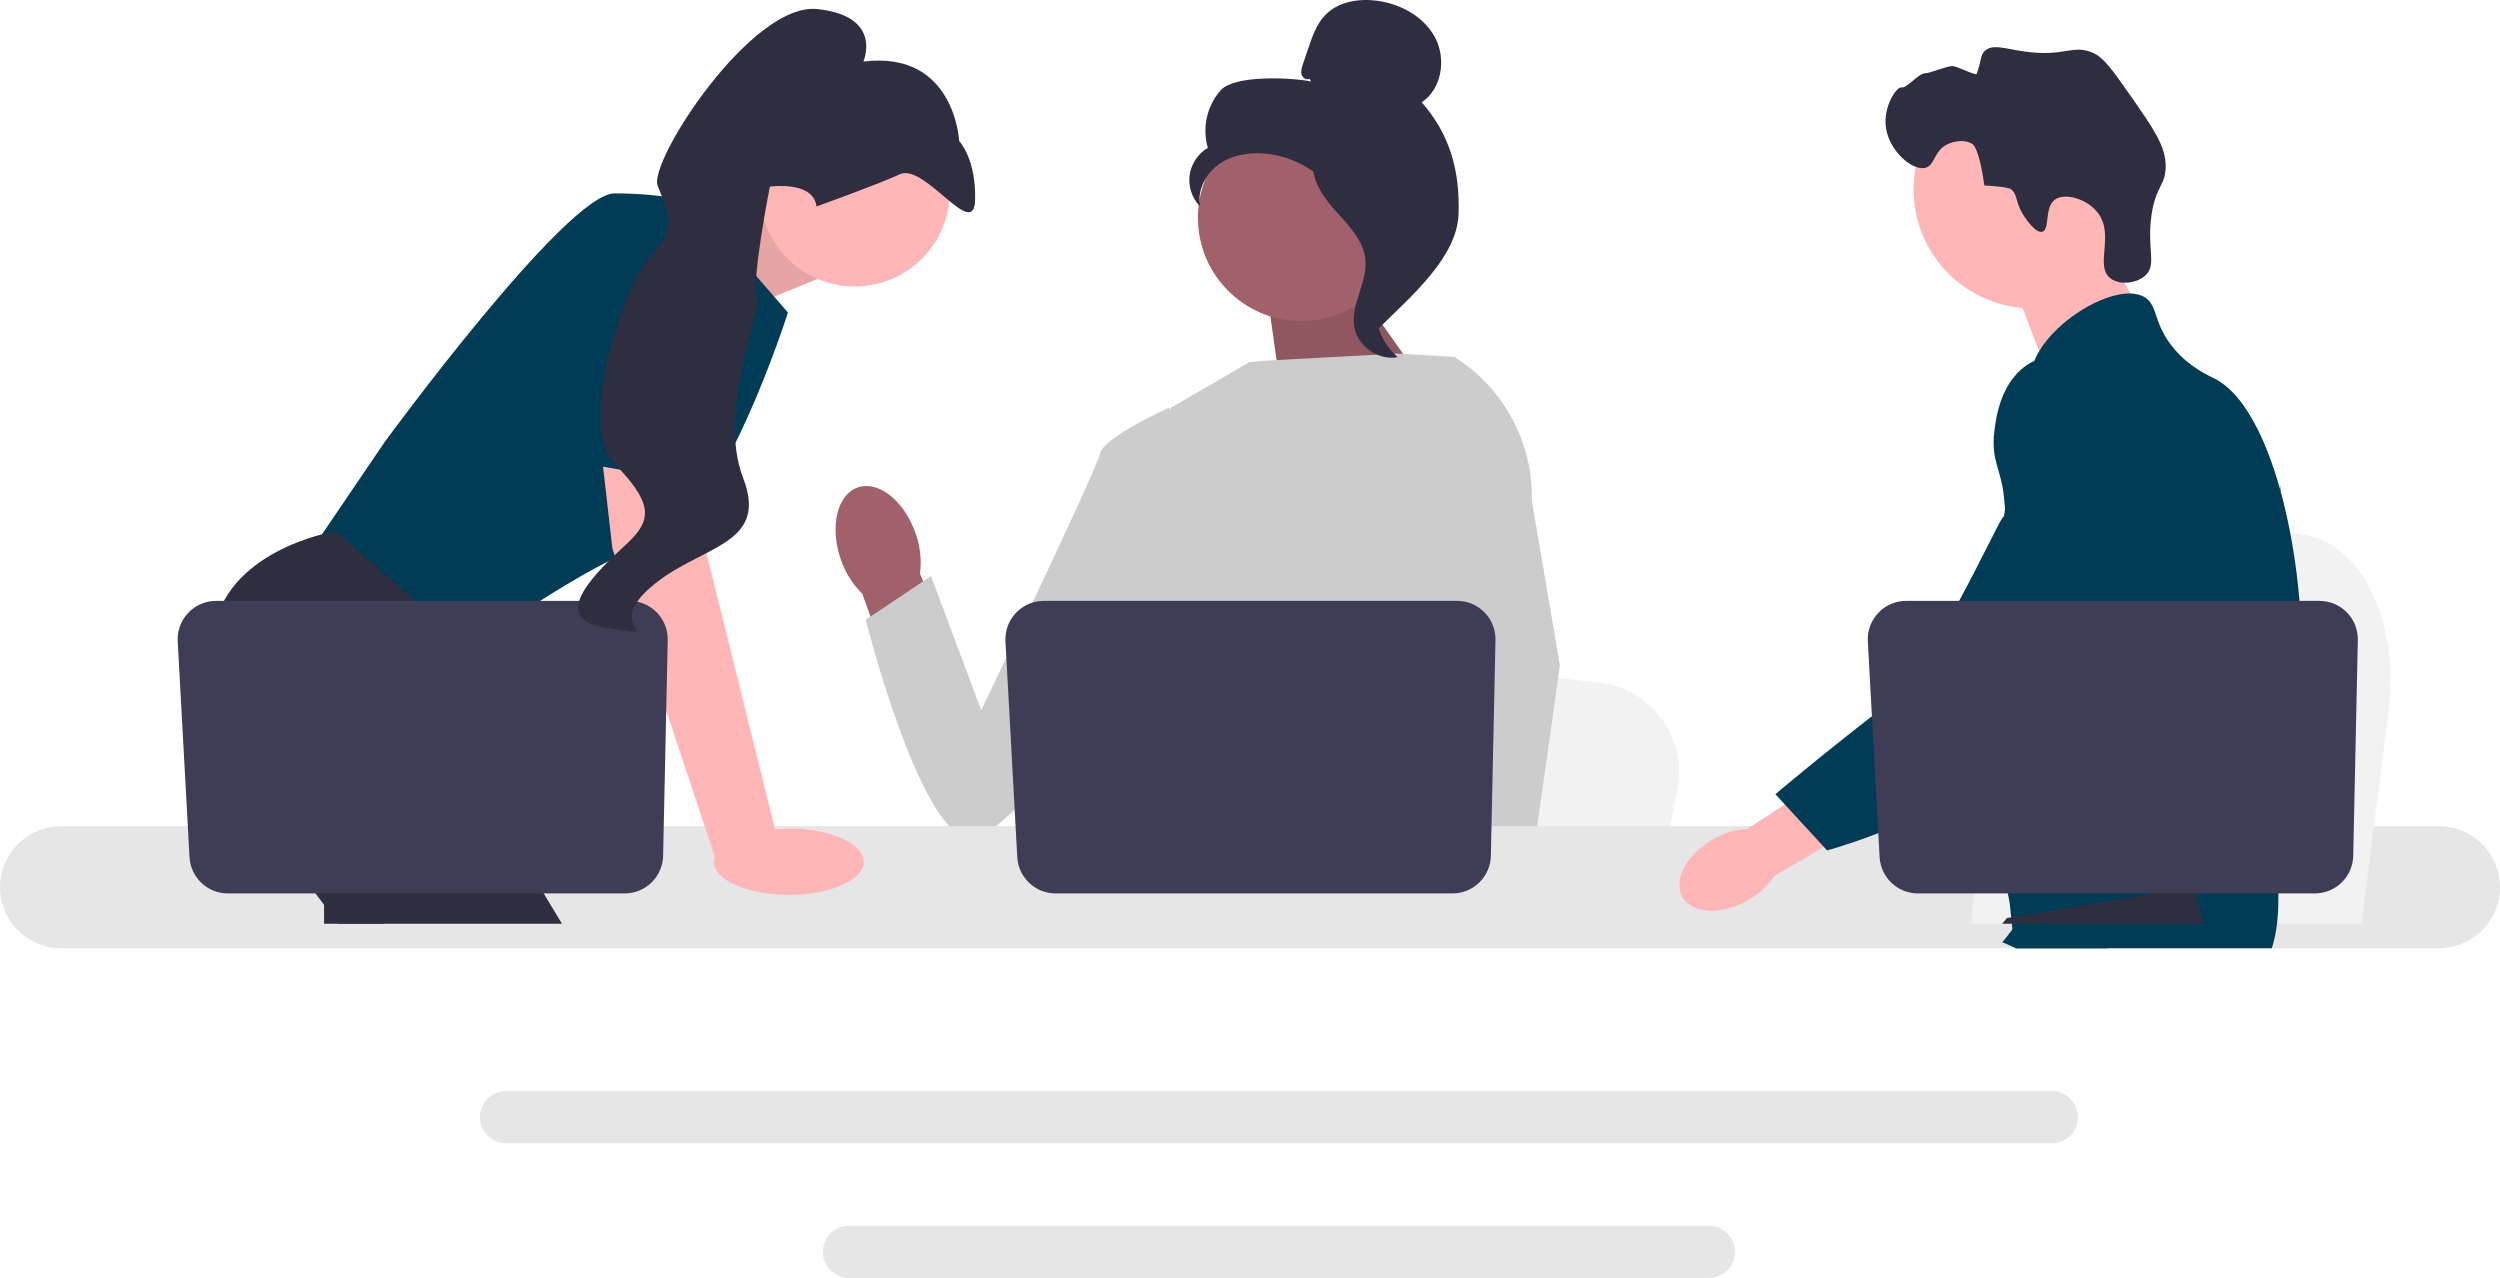 <?xml version="1.0" encoding="UTF-8"?>
<svg version="1.1" viewBox="0 0 866.81 443.07" xmlns="http://www.w3.org/2000/svg">
<path d="m711.47 378.32h-536.05c-4.981 0-9.04 4.05-9.04 9.03 0 4.99 4.06 9.04 9.04 9.04h536.05c4.979 0 9.03-4.05 9.03-9.04 0-4.981-4.051-9.03-9.03-9.03z" fill="#e6e6e6"/>
<path d="m592.51 425h-298.14c-4.98 0-9.03 4.05-9.03 9.03s4.05 9.04 9.03 9.04h298.14c4.98 0 9.04-4.06 9.04-9.04s-4.06-9.03-9.04-9.03z" fill="#e6e6e6"/>
<path d="m581.64 273.53-2.587 13.418-6.419 33.328h-128.96c1.007-7.47 2.384-18.222 3.854-29.829 0.145-1.159 0.297-2.326 0.442-3.499 3.688-29.177 7.723-62.193 7.723-62.193l16.954 2.058 32.893 3.985 13.404 1.623 35.893 4.354c17.896 2.166 30.205 19.048 26.8 36.755z" fill="#f2f2f2"/>
<polygon points="467.45 95.766 497.87 138.78 444.81 140.37 439.12 99.942" fill="#a0616a"/>
<polygon points="467.45 95.766 497.87 138.78 444.81 140.37 439.12 99.942" opacity=".1"/>
<path d="m317.45 184.9c-3.903-11.259-12.876-18.372-20.041-15.887-7.165 2.485-9.808 13.625-5.902 24.888 1.498 4.52 4.058 8.616 7.464 11.945l17.14 47.497 22.117-8.518-19.245-45.919c0.615-4.724 0.089-9.527-1.533-14.006z" fill="#a0616a"/>
<path d="m523.35 162.98-0.042 43.841-4.079 16.193-8.39 33.306-6.108 30.633-4.55 22.822-1.623 8.151c-1.224 0.819-2.442 1.601-3.659 2.355h-105.98c-6.021-3.615-9.39-6.426-9.39-6.426s1.666-1.565 3.572-4.079c3.217-4.246 7.108-11.201 4.724-17.845-0.5-1.391-0.63-3.087-0.478-4.978 0.971-12.476 14.056-33.574 14.056-33.574l-2.71-31.314-1.188-13.722 8.378-66.91 27.307-15.874 4.715-0.456 46.536-2.514 19.234 1.108 0.877 0.239 18.794 39.045z" fill="#ccc"/>
<polygon points="507.75 309.11 524.83 307.95 525.12 314.24 525.36 319.06 525.41 320.28 502.23 320.28 501.21 309.77 501.19 309.56" fill="#ffb6b6"/>
<path d="m531.12 173.58 9.739 57.143-7.948 56.23-1.239 8.752-2.188 15.454-0.674 4.753 0.022 0.514 0.167 3.854h-27.532l-1.014-10.506-0.087-0.942-2.072-21.518-0.036-0.362-4.398-45.63 8.622-32.98 0.638-2.427v-7e-3l3.751-56.469-2.905-25.663-0.029-0.239c0.058 0.036 0.109 0.072 0.167 0.109 0.152 0.094 0.304 0.188 0.449 0.29 16.925 10.737 27.01 29.575 26.568 49.644z" fill="#ccc"/>
<path d="m415.75 152.38-10.587-10.951s-22.664 10.218-23.794 15.886-41.146 88.926-41.146 88.926l-17.41-46.499-22.662 15.13s18.184 72.192 35.19 75.581 74.002-85.446 74.002-85.446l6.408-52.628z" fill="#ccc"/>
<path d="m845.64 286.45h-824.48c-11.67 0-21.16 9.5-21.16 21.17s9.49 21.16 21.16 21.16h824.48c11.67 0 21.17-9.49 21.17-21.16s-9.5-21.17-21.17-21.17z" fill="#e6e6e6"/>
<path d="m518.52 221.94-1.603 74.802c-0.155 7.241-6.07 13.03-13.312 13.03h-137.6c-7.072 0-12.91-5.528-13.296-12.589l-4.089-74.802c-0.417-7.628 5.656-14.042 13.296-14.042h143.29c7.466 0 13.472 6.137 13.312 13.601z" fill="#3f3d56"/>
<polygon points="235.07 81.275 268.85 67.057 283.34 96.762 247.84 111.25" fill="#ffb6b6"/>
<polygon points="235.07 81.275 268.85 67.057 283.34 96.762 247.84 111.25" opacity=".1"/>
<path d="m239.87 69.955 33.328 38.4s-23.185 73.177-46.369 79.698-65.932 38.4-65.932 38.4l-53.615-34.777 26.083-38.4s63.034-86.218 79.698-86.218c16.664 0 26.807 2.898 26.807 2.898z" fill="#003c56"/>
<path d="m194.84 320.28h-77.582l-4.905-6.557-20.026-26.771-4.608-6.158s-17.389-31.879-13.766-60.86 41.298-35.502 41.298-35.502h1.55l46.123 40.53-2.753 37.719 14.606 24.272z" fill="#2f2e41"/>
<polygon points="112.36 320.28 112.36 289.49 133.15 320.28" fill="#2f2e41"/>
<circle cx="296.38" cy="66.41" r="32.922" fill="#ffb6b6"/>
<polygon points="212.34 190.23 207.37 146.75 241.32 152.55 244.94 191.68 269.58 290.93 248.3 298.39" fill="#ffb6b6"/>
<path d="m231.52 221.94-1.603 74.802c-0.155 7.241-6.07 13.03-13.312 13.03h-137.6c-7.072 0-12.91-5.528-13.296-12.589l-4.089-74.802c-0.417-7.628 5.656-14.042 13.296-14.042h143.29c7.466 0 13.472 6.137 13.312 13.601z" fill="#3f3d56"/>
<ellipse cx="273.5" cy="298.78" rx="26" ry="11.5" fill="#ffb6b6"/>
<path d="m190.24 158.53 14.853-79.158s41.298-5.796 42.747 7.97-1.035 81.042-1.035 81.042l-56.564-9.853z" fill="#003c56"/>
<path d="m283.1 71.586s20.365-7.268 28.956-11.179c8.591-3.911 25.657 23.366 26.037 8.96s-5.518-20.447-5.518-20.447-1.473-31.515-33.223-27.575c0 0 6.984-15.767-15.941-18.205-22.925-2.438-58.589 52.921-55.395 61.194s7.023 15.113-2.039 23.959-26.03 58.769-13.12 72.203 13.758 19.264 4.912 27.621-29.754 26.53-7.147 29.685-2.068 0.799 14.786-14.026c16.854-14.825 41.447-14.219 32.265-38.005-9.183-23.785 6.771-57.869 4.775-63.04-1.996-5.171 4.473-38.005 4.473-38.005s15.055-2.212 16.181 6.86z" fill="#2f2e41"/>
<circle cx="451.19" cy="75.499" r="35.838" fill="#a0616a"/>
<path d="m454.05 27.317c-1.037 0.605-2.426-0.311-2.759-1.464-0.333-1.154 0.055-2.379 0.439-3.517l1.934-5.727c1.371-4.062 2.827-8.266 5.797-11.357 4.483-4.666 11.607-5.853 18.02-4.993 8.236 1.104 16.362 5.564 20.191 12.939 3.829 7.375 2.199 17.665-4.721 22.266 9.862 11.303 13.3 23.901 12.757 38.892s-16.879 28.788-27.533 39.348c-2.379-1.442-4.542-8.201-3.234-10.656 1.308-2.455-0.566-5.3 1.054-7.561s2.976 1.339 1.338-0.909c-1.034-1.419 3.001-4.684 1.464-5.533-7.432-4.108-9.903-13.371-14.571-20.465-5.63-8.556-15.265-14.35-25.462-15.312-5.617-0.53-11.55 0.43-16.154 3.691-4.604 3.261-7.585 9.088-6.517 14.629-2.765-2.808-4.141-6.922-3.622-10.828 0.519-3.906 2.922-7.518 6.325-9.506-2.069-6.841-0.297-14.711 4.505-20.005s24.28-4.392 31.291-2.999l-0.542-0.93z" fill="#2f2e41"/>
<path d="m455.14 53.475c9.285 1.002 15.989 9.045 21.65 16.473 3.263 4.281 6.681 9.009 6.599 14.391-0.083 5.441-3.721 10.109-5.46 15.265-2.842 8.429-0.072 18.457 6.693 24.233-6.685 1.268-13.911-3.744-15.065-10.449-1.343-7.806 4.574-15.34 3.873-23.23-0.617-6.951-6.095-12.301-10.752-17.498-4.657-5.197-9.03-12.094-6.888-18.735l-0.65-0.45z" fill="#2f2e41"/>
<path d="m828.33 244.95-2.715 21.622-6.739 53.704h-135.38c1.057-12.037 2.502-29.362 4.046-48.065 0.152-1.868 0.312-3.748 0.464-5.639 3.872-47.014 8.108-100.22 8.108-100.22l17.799 3.316 34.532 6.421 14.071 2.615 37.681 7.017c18.787 3.491 31.71 30.693 28.135 59.226z" fill="#f2f2f2"/>
<polygon points="725.93 79.358 742.58 108.49 710.58 131.17 696.93 95.358" fill="#ffb6b6"/>
<circle cx="704.74" cy="65.675" r="41.244" fill="#ffb6b6"/>
<path d="m701.77 74.896c-3.275-4.984-1.99-7.591-4.731-9.423-5e-5 -5e-5 -1.103-0.737-8.999-1.157-1.768-12.724-3.975-14.267-3.975-14.267-2.543-1.778-6.318-1.2-8.666-0.113-4.966 2.3-4.391 7.269-7.735 8.22-4.62 1.314-13.024-6.092-13.852-14.569-0.675-6.915 3.78-13.631 5.547-13.276 1.752 0.352 5.947-5.003 8.212-4.92 1.547 0.056 7.867-2.691 9.567-2.476 1.857 0.235 7.979 3.429 8.234 2.699 1.773-5.072 1.252-6.479 2.756-7.93 2.665-2.571 7.026-0.781 13.866 0.181 14.074 1.978 16.531-2.663 23.743 0.483 3.644 1.589 6.692 5.874 12.641 14.38 8.319 11.895 12.479 17.842 12.506 24.779 0.027 7.074-3.398 6.625-4.903 17.098-1.675 11.658 1.884 16.989-2.004 20.777-3.005 2.927-9.113 3.622-12.322 1.053-5.494-4.399 1.696-15.012-4.384-22.767-3.732-4.76-11.238-6.878-14.676-4.525-3.888 2.66-1.746 10.469-4.48 11.21-2.341 0.634-5.772-4.588-6.343-5.457z" fill="#2f2e41"/>
<path d="m797.85 237.34c-1.15 19.67-5.72 25.88-7.32 49.11-0.35 5.1-0.56 11.02-0.56 18.08 0 1.8 0.01 3.54 0.01 5.24 0 3.62-0.069 7.04-0.49 10.51-0.319 2.77-0.869 5.56-1.779 8.5h-88.83c-0.01-0.02-0.01-0.04-0.021-0.06-0.52-2.26-0.85-4.42-1.1-6.49-0.08-0.66-0.15-1.31-0.21-1.95-0.08-0.75-0.15-1.49-0.22-2.22-0.271-2.91-0.54-5.66-1.181-8.29-0.859-3.63-2.42-7.05-5.62-10.35-1.31-1.35-2.619-2.4-3.899-3.32-0.25-0.17-0.49-0.34-0.74-0.51-3.54-2.43-6.89-4.18-9.79-9.14-0.05-0.07-0.09-0.15-0.13-0.22-0.5-0.87-1.8-3.15-2.74-6.19-0.99-3.16-1.59-7.13-0.51-11.19 2.57-9.62 12.09-10.58 19.87-20.3 0.84-1.05 1.67-2.21 2.46-3.5 3.519-5.72 4.47-10.76 5.59-16.75 0.18-0.97 0.34-1.93 0.47-2.86 0.101-0.7 0.19-1.39 0.261-2.07 0.619-5.71 0.319-10.63-0.41-15.03-2.38-14.41-9.4-23.33-4.44-36.26 1.561-4.06 3.771-7.11 6-9.72 4.72-5.53 9.57-9.12 8.73-16.26-0.851-7.2-6.311-8.19-6.92-14.48-0.311-3.18 0.729-6.53 2.68-9.82v-0.01c6.24-10.59 21.82-20.34 31.72-20.03 1.83 0.05 3.45 0.46 4.8 1.25 4.891 2.88 2.851 9.17 10.341 17.99 5.569 6.55 11.869 9.17 14.26 10.41 9.47 4.94 17.17 19.51 22.399 38.14 0.04 0.14 0.08 0.28 0.12 0.43 3.231 11.67 5.511 24.92 6.641 38.36 0.479 5.69 0.76 11.41 0.819 17.07 0.051 4.52-0.05 8.44-0.26 11.93z" fill="#003c56"/>
<polygon points="706.31 320.28 707.84 316.32 710.38 309.77 714.64 298.77 731.33 304.73 729.52 309.77 728.38 312.93 725.74 320.28 722.68 328.78 703.01 328.78" fill="#ffb6b6"/>
<path d="m790.84 167.83c-0.05 0.65-0.12 1.37-0.19 2.15-0.779 7.94-2.62 22.15-5.31 38.36-1.42 8.55-3.08 17.66-4.95 26.71-4.019 19.53-9.02 38.76-14.67 51.4-1.01 2.28-2.05 4.34-3.11 6.16-0.81 1.39-1.66 2.76-2.55 4.11-2.88 4.43-6.11 8.63-9.46 12.55-0.13 0.17-0.28 0.33-0.43 0.5-0.54 0.64-1.101 1.27-1.66 1.9-2.74 3.09-5.54 5.97-8.25 8.61-3.3 3.22-6.481 6.07-9.33 8.5h-31.94l-0.13-0.06-4.6-2.04s1.31-1.54 3.5-4.45c0.45-0.59 0.93-1.24 1.45-1.95 0.64-0.87 1.33-1.83 2.069-2.87 1.54-2.18 3.29-4.74 5.17-7.64 3.641-5.61 7.79-12.51 11.98-20.5 0.48-0.93 0.97-1.87 1.46-2.82 0.01-0.03 0.03-0.06 0.04-0.09 0.83-1.62 1.65-3.29 2.47-4.99 6.95-14.46 8.94-26.46 9.511-30.35 0.8-5.5 1.909-13.19 1.609-21.65-0.2-5.58-1.01-11.48-2.939-17.34v-0.01c-0.4-1.23-0.851-2.46-1.36-3.68-0.91-2.19-1.99-4.35-3.271-6.48-5.649-9.38-10.239-9.77-13.89-19.99-1.08-3.03-3.53-9.87-2.78-17.09v-0.01c0.091-0.89 0.24-1.79 0.44-2.69v-0.01c0.05-0.25 0.12-0.51 0.19-0.76 0.569-2.21 1.51-4.4 2.939-6.481 2.79-4.04 6.6-6.44 10.01-7.87l0.011-0.01c3.939-1.64 7.34-1.99 8-2.05 14.609-1.3 25.939 10.98 32.13 17.69 2.39 2.59 4.58 4.76 6.58 6.53 15.569 13.9 19.84 5.02 20.949 0.43 0.17-0.71 0.261-1.32 0.311-1.72z" fill="#003c56"/>
<path d="m790.89 167.31c0 0.05-0.01 0.22-0.05 0.5 0.019-0.15 0.03-0.3 0.04-0.44 0-0.03 0-0.05 0.01-0.06z" fill="#6c63ff"/>
<path d="m764.14 320.28h-69.945c1.065-1.253 1.666-1.978 1.666-1.978l20.968-3.463 43.203-7.129s1.971 5.093 4.108 12.571z" fill="#2f2e41"/>
<path d="m593.95 290.98c-9.197 5.231-13.952 14.216-10.623 20.069 3.33 5.852 13.483 6.355 22.683 1.121 3.703-2.04 6.864-4.938 9.218-8.45l38.687-22.656-11.019-17.928-36.969 24.238c-4.223 0.228-8.331 1.465-11.978 3.607z" fill="#ffb6b6"/>
<path d="m724.93 124.84c-1.156-0.458-11.3-4.3-20.561 0.772-10.638 5.826-12.281 19.126-12.858 23.791-1.331 10.776 2.591 13.191 3.419 24.101 1.549 20.41 5.633-2.874-0.889 6.442-2.258 3.225-25.317 53.198-38.034 62.986-24.733 19.037-40.439 32.444-40.439 32.444l17.93 19.477s28.333-7.549 53.376-23.81c25.688-16.68 38.532-25.02 48.469-41.335 0.856-1.405 21.331-36.176 10.335-74.624-2.508-8.77-7.104-24.839-20.747-30.245z" fill="#003c56"/>
<path d="m817.52 221.94-1.603 74.802c-0.155 7.241-6.07 13.03-13.312 13.03h-137.6c-7.072 0-12.91-5.528-13.296-12.589l-4.089-74.802c-0.417-7.628 5.656-14.042 13.296-14.042h143.29c7.466 0 13.472 6.137 13.312 13.601z" fill="#3f3d56"/>
</svg>
